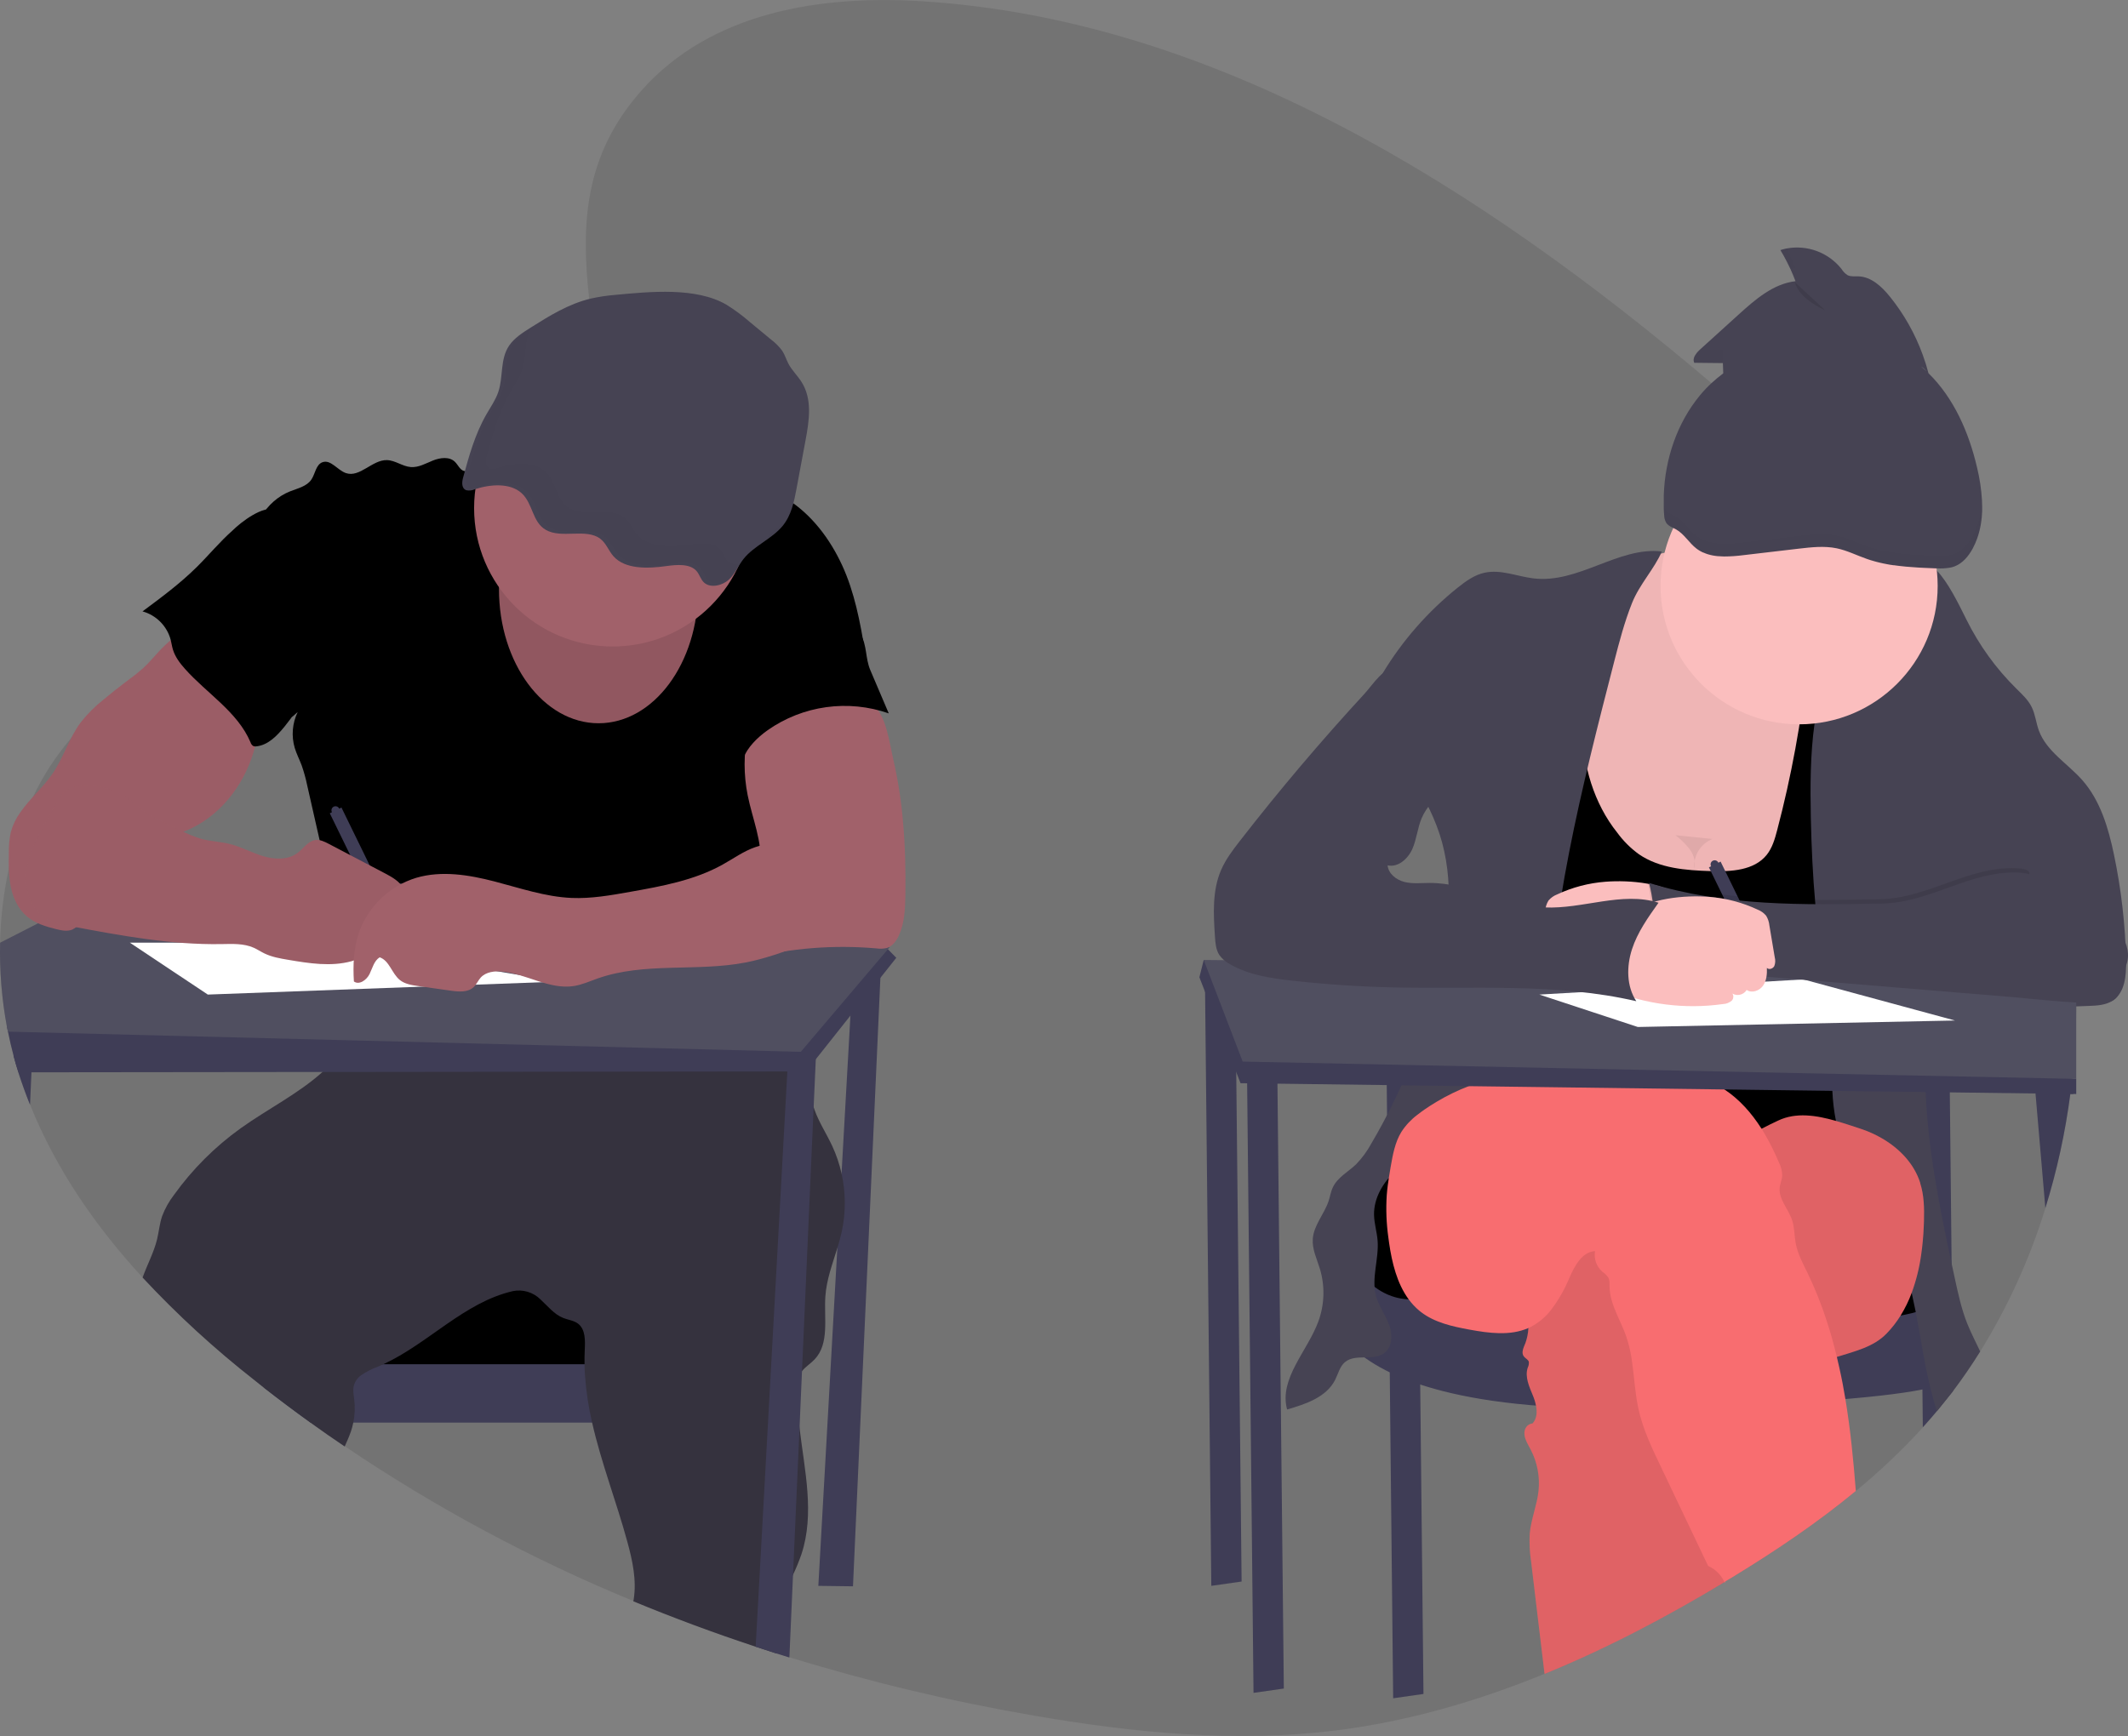 <svg width="299" height="244" viewBox="0 0 299 244" fill="none" xmlns="http://www.w3.org/2000/svg">
<rect x="0" y="0" width="299" height="244" fill="#808080" stroke="none"/>
<g id="undraw_exams_g-4-ow 1" clip-path="url(#clip0_38_4)">
<path id="Vector" opacity="0.1" d="M291.73 141.445C291.73 141.63 291.73 141.816 291.73 141.998C291.697 145.194 291.507 148.383 291.161 151.563C291.162 151.582 291.162 151.602 291.161 151.621C291.133 151.885 291.103 152.146 291.072 152.411C291.021 152.857 290.966 153.301 290.905 153.748C290.196 159.185 289.022 164.551 287.398 169.788C285.221 176.865 282.144 183.633 278.241 189.927C277.04 191.851 275.762 193.714 274.405 195.515C273.681 196.469 272.942 197.402 272.178 198.319C271.643 198.962 271.097 199.594 270.542 200.215L270.195 200.598C267.271 203.805 264.119 206.796 260.764 209.55C255.289 214.083 249.393 218.027 243.404 221.685C243.063 221.895 242.719 222.102 242.375 222.293C242.351 222.311 242.326 222.326 242.299 222.339C234.159 227.255 225.717 231.691 217.02 235.243C207.498 239.142 197.666 241.976 187.579 243.216C173.518 244.942 159.288 243.538 145.313 241.126C133.69 239.131 122.208 236.391 110.937 232.922L109.082 232.341C108.121 232.036 107.16 231.724 106.201 231.406C100.407 229.491 94.678 227.364 89.013 225.025C74.787 219.172 61.197 211.883 48.454 203.272C46.831 202.182 45.232 201.068 43.656 199.93C41.454 198.346 39.278 196.715 37.128 195.038L35.802 194.011C30.176 189.611 24.905 184.776 20.038 179.551C13.492 172.434 7.897 164.407 4.219 155.243C3.639 153.802 3.108 152.335 2.625 150.84L2.58 150.691C2.336 149.931 2.111 149.172 1.904 148.382C1.6 147.251 1.333 146.107 1.104 144.948C1.056 144.726 1.013 144.505 0.973 144.28C0.246 140.38 -0.075 136.416 0.015 132.451C0.091 128.977 0.499 125.517 1.232 122.12C1.983 118.598 3.139 115.176 4.679 111.92C6.07 108.992 7.843 106.261 9.951 103.798C11.432 102.076 13.098 100.521 14.918 99.161C18.219 96.706 21.878 94.996 25.672 93.643C27.454 93.005 29.262 92.446 31.078 91.927C32.364 91.556 33.657 91.203 34.944 90.857L38.74 89.833C41.174 89.171 43.608 88.49 46.005 87.755C52.539 85.761 58.943 83.349 64.866 79.751C65.803 79.183 66.758 78.56 67.713 77.892C68.93 77.047 70.128 76.129 71.315 75.139C72.513 74.136 73.688 73.064 74.807 71.927C74.98 71.751 75.151 71.575 75.321 71.395C76.234 70.435 77.119 69.43 77.94 68.384C78.342 67.874 78.731 67.354 79.102 66.826C79.617 66.093 80.103 65.349 80.553 64.583C82.811 60.755 84.204 56.531 84.04 52.08C84.016 51.346 83.95 50.615 83.842 49.889C83.447 47.206 83.066 44.587 82.786 42.025C81.612 31.43 82.108 21.823 90.069 12.795C99.968 1.574 115.504 -0.714 129.646 0.182C170.534 2.765 207.757 26.082 240.468 53.842C243.297 56.24 246.092 58.671 248.852 61.135C249.547 61.754 250.244 62.378 250.942 63.006C256.113 67.658 261.206 72.483 265.948 77.652C266.331 78.071 266.715 78.49 267.092 78.913C267.323 79.174 267.557 79.432 267.786 79.697C269.264 81.368 270.699 83.079 272.09 84.832C275.817 89.483 279.108 94.467 281.922 99.72C286.231 107.964 289.148 116.862 290.555 126.055C291.085 129.393 291.433 132.758 291.599 136.134C291.65 137.127 291.684 138.124 291.702 139.117C291.702 139.436 291.702 139.752 291.702 140.072C291.733 140.533 291.733 140.983 291.73 141.445Z" fill="black"/>
<path id="Vector_2" d="M119.851 136.349L114.983 222.883L119.851 222.946L123.805 135.134L119.851 136.349Z" fill="#3F3D56"/>
<path id="Vector_3" d="M101.903 180.192H41.67V193.257H101.903V180.192Z" fill="black"/>
<path id="Vector_4" d="M105.857 191.735V199.939H43.638C41.436 198.355 39.26 196.724 37.11 195.047V191.735H105.857Z" fill="#3F3D56"/>
<path id="Vector_5" d="M118.281 173.063C118.111 173.85 117.889 174.628 117.654 175.403C116.964 177.642 116.133 179.851 115.972 182.179C115.756 185.254 116.58 188.83 114.451 191.063C113.903 191.641 113.189 192.072 112.699 192.689C112.623 192.786 112.554 192.887 112.492 192.993C112.054 193.716 112.002 194.597 111.996 195.424C112.001 197.186 112.116 198.947 112.34 200.695C113.061 206.712 114.484 212.74 112.614 218.419C112.275 219.404 111.88 220.369 111.43 221.309C110.518 223.314 109.523 225.292 109.225 227.465C109.006 229.075 109.073 230.734 109.061 232.372C108.099 232.066 107.139 231.754 106.18 231.436C100.386 229.522 94.656 227.395 88.992 225.055C89.007 224.973 89.022 224.888 89.035 224.806C89.47 222.102 88.874 219.337 88.15 216.699C86.628 211.111 84.475 205.578 83.2 199.951C82.687 197.753 82.35 195.518 82.193 193.266C82.157 192.762 82.135 192.254 82.132 191.747C82.117 191.085 82.132 190.422 82.16 189.754C82.224 188.42 82.281 186.837 81.214 186.026C80.626 185.585 79.851 185.509 79.166 185.242C77.846 184.728 76.942 183.537 75.896 182.583C75.397 182.099 74.787 181.744 74.12 181.548C73.453 181.352 72.748 181.322 72.066 181.459C65.228 183.024 60.202 188.818 53.838 191.747C53.592 191.863 53.345 191.972 53.096 192.075C52.273 192.376 51.489 192.776 50.763 193.266C50.252 193.62 49.882 194.142 49.716 194.74C49.555 195.384 49.695 196.059 49.774 196.721C49.902 197.798 49.856 198.889 49.637 199.951C49.555 200.363 49.446 200.769 49.312 201.166C49.068 201.886 48.743 202.591 48.432 203.293C46.81 202.204 45.211 201.089 43.635 199.951C41.433 198.367 39.257 196.736 37.107 195.059L35.802 194.011C30.176 189.611 24.905 184.776 20.038 179.551C20.686 177.727 21.623 176.032 22.073 174.163C22.329 173.091 22.423 171.976 22.776 170.933C23.183 169.853 23.749 168.839 24.455 167.925C27.042 164.322 30.201 161.165 33.806 158.579C37.575 155.881 41.929 153.717 45.32 150.654C46.697 149.451 47.883 148.046 48.84 146.489C48.898 146.395 48.953 146.294 49.001 146.185C49.266 145.635 49.45 145.049 49.546 144.447C49.789 143.086 49.753 141.591 49.874 140.284C54.006 140.999 58.219 141.125 62.386 140.661C67.238 140.117 71.984 138.771 76.836 138.248C77.201 138.206 77.569 138.172 77.937 138.142C79.492 138.017 81.049 137.99 82.61 138.008C83.915 138.008 85.22 138.066 86.525 138.109L100.893 138.595C102.484 138.649 104.108 138.71 105.59 139.291C107.348 139.98 108.756 141.354 109.885 142.864C110.028 143.058 110.171 143.253 110.305 143.453C111.233 144.806 111.978 146.277 112.519 147.826C112.577 147.984 112.632 148.13 112.684 148.303C112.82 148.725 112.939 149.15 113.046 149.582C113.128 149.919 113.201 150.256 113.268 150.597C113.602 152.28 113.8 154 114.329 155.625C114.366 155.744 114.405 155.862 114.448 155.978C115.084 157.758 116.139 159.354 116.936 161.064C117.511 162.303 117.95 163.6 118.244 164.932C118.84 167.609 118.853 170.382 118.281 173.063Z" fill="#35323E"/>
<path id="Vector_6" d="M74.609 64.325C73.326 63.304 71.464 64.051 69.961 64.711C68.701 65.267 67.404 65.735 66.079 66.112C65.808 66.216 65.514 66.246 65.228 66.2C64.619 66.054 64.364 65.334 63.91 64.896C63.123 64.139 61.833 64.319 60.817 64.729C59.801 65.139 58.797 65.732 57.708 65.641C56.546 65.549 55.536 64.692 54.361 64.665C52.293 64.617 50.556 67.163 48.6 66.488C47.407 66.078 46.47 64.528 45.296 64.969C44.383 65.315 44.301 66.576 43.751 67.4C43.103 68.36 41.84 68.63 40.76 69.056C37.356 70.399 35.102 74.188 35.546 77.816C35.793 79.818 36.763 81.653 37.405 83.565C39.309 89.122 38.655 95.39 41.056 100.75C41.36 100.465 41.53 100.358 41.825 100.076C41.066 101.648 40.92 103.446 41.414 105.12C41.667 105.961 42.078 106.745 42.388 107.569C42.71 108.492 42.97 109.436 43.167 110.394L45.813 122.056C46.848 126.614 47.885 131.172 48.064 135.839C48.176 138.874 47.944 141.911 47.371 144.894C52.165 144.1 56.552 141.977 61.41 142.004C63.193 142.004 64.96 142.308 66.727 142.551C71.88 143.271 77.078 143.623 82.281 143.605C83.091 143.651 83.901 143.538 84.666 143.271C85.336 142.985 85.883 142.478 86.516 142.11C87.754 141.381 89.254 141.199 90.68 141.199C97.187 141.08 103.457 143.459 109.921 144.298C112.474 138.947 112.626 132.536 110.667 126.942C110.086 125.28 109.304 123.661 109.073 121.913C108.98 120.839 108.955 119.761 109 118.683C108.99 115.926 108.492 113.192 107.53 110.607C107.153 109.595 106.7 108.565 106.739 107.487C106.779 106.408 107.311 105.402 107.835 104.448C108.896 102.504 109.964 100.541 111.464 98.9C113 97.204 114.923 95.913 116.824 94.646L121.518 91.498C120.876 87.448 120.048 83.182 118.33 79.457C116.611 75.731 114.04 72.307 110.563 70.128C109.391 69.424 108.164 68.814 106.895 68.305C105.118 67.558 103.268 66.898 101.343 66.786C99.153 66.662 96.996 67.248 94.833 67.612C88.025 68.758 80.012 68.618 74.609 64.325Z" fill="black"/>
<path id="Vector_7" d="M125.935 134.611L123.702 137.428L119.492 142.736L114.624 148.871L113.265 150.585H110.627L45.317 150.661L4.417 150.706H2.592C2.348 149.947 2.123 149.187 1.916 148.397C1.612 147.267 1.346 146.122 1.116 144.963C1.068 144.742 1.025 144.52 0.986 144.295L15.825 134.605L21.404 134.575L38.47 134.478L48.001 134.423H49.741H50.833L57.184 134.389L105.596 134.113L108.072 134.098H109.146L111.99 134.083L122.573 134.022L124.605 133.25L124.754 133.408L125.935 134.611Z" fill="#3F3D56"/>
<path id="Vector_8" d="M125.022 133.092L124.77 133.396L123.109 135.35L119.689 139.382L112.519 147.826L49.001 146.206L1.104 144.991C1.056 144.769 1.013 144.547 0.973 144.322C0.246 140.423 -0.075 136.459 0.015 132.493L5.327 129.777L6.543 129.151L16.013 124.29L24.324 120.036L46.002 122.849L50.802 123.472L52.974 123.752L56.153 124.165L56.421 124.201L106.271 130.658L111.78 131.372L115.014 131.792L124.98 133.086L125.022 133.092Z" fill="#504F60"/>
<path id="Vector_9" d="M114.679 147.677L114.627 148.871L114.323 155.613L112.687 192.683L112.34 200.695L111.427 221.309L110.913 232.952L109.057 232.372C108.096 232.066 107.136 231.754 106.177 231.436L110.627 150.612L110.721 148.916L112.681 148.309L114.679 147.677Z" fill="#3F3D56"/>
<path id="Vector_10" d="M4.557 147.589L4.42 150.709L4.219 155.267C3.639 153.827 3.108 152.359 2.625 150.864L2.58 150.715C2.336 149.956 2.111 149.196 1.904 148.406L4.557 147.589Z" fill="#3F3D56"/>
<path id="Vector_11" d="M84.107 101.647C91.835 101.647 98.1 93.212 98.1 82.808C98.1 72.404 91.835 63.969 84.107 63.969C76.378 63.969 70.113 72.404 70.113 82.808C70.113 93.212 76.378 101.647 84.107 101.647Z" fill="#A1616A"/>
<path id="Vector_12" opacity="0.1" d="M84.107 101.647C91.835 101.647 98.1 93.212 98.1 82.808C98.1 72.404 91.835 63.969 84.107 63.969C76.378 63.969 70.113 72.404 70.113 82.808C70.113 93.212 76.378 101.647 84.107 101.647Z" fill="black"/>
<path id="Vector_13" d="M86.084 90.86C96.836 90.86 105.553 82.153 105.553 71.414C105.553 60.674 96.836 51.967 86.084 51.967C75.331 51.967 66.615 60.674 66.615 71.414C66.615 82.153 75.331 90.86 86.084 90.86Z" fill="#A1616A"/>
<path id="Vector_14" d="M86.47 41.442C85.282 41.537 84.101 41.716 82.938 41.98C79.86 42.727 77.198 44.386 74.606 46.015C73.444 46.747 72.249 47.51 71.528 48.586C70.232 50.515 70.734 52.97 70.007 55.112C69.629 56.212 68.936 57.2 68.349 58.224C66.734 61.031 65.888 64.115 65.057 67.169C64.887 67.801 64.838 68.658 65.529 68.901C65.926 68.983 66.34 68.936 66.709 68.767C68.89 68.047 71.662 67.841 73.28 69.302C74.898 70.763 74.761 73.355 76.687 74.467C78.892 75.753 82.336 74.2 84.338 75.716C85.196 76.367 85.506 77.409 86.209 78.193C87.845 80.016 90.994 79.928 93.613 79.56C95.116 79.347 96.959 79.204 97.872 80.259C98.31 80.757 98.435 81.441 98.943 81.891C99.855 82.705 101.525 82.291 102.417 81.456C103.308 80.62 103.734 79.49 104.476 78.551C105.921 76.728 108.461 75.734 109.952 73.933C111.199 72.413 111.576 70.511 111.917 68.676L113.186 61.873C113.7 59.114 114.168 56.1 112.614 53.669C112.06 52.794 111.266 52.04 110.788 51.135C110.469 50.527 110.29 49.886 109.918 49.312C109.478 48.714 108.952 48.183 108.358 47.738L105.355 45.255C104.329 44.358 103.231 43.545 102.073 42.825C97.787 40.33 91.368 40.986 86.47 41.442Z" fill="#464353"/>
<path id="Vector_15" d="M22.344 91.535C21.623 92.3 20.957 93.127 20.184 93.844C19.504 94.448 18.794 95.016 18.055 95.545C16.862 96.437 15.696 97.359 14.556 98.314C13.367 99.252 12.291 100.326 11.35 101.513C9.725 103.692 8.956 106.402 7.435 108.653C6.09 110.65 4.195 112.227 2.829 114.208C2.23 115.041 1.785 115.974 1.515 116.964C1.314 117.922 1.223 118.899 1.244 119.878C1.217 121.482 1.192 123.105 1.521 124.675C1.85 126.246 2.571 127.79 3.806 128.82C4.952 129.777 6.434 130.218 7.885 130.582C8.633 130.768 9.443 130.941 10.154 130.646C10.675 130.383 11.127 130.002 11.475 129.534L15.177 125.28C17.653 122.424 20.227 119.507 23.625 117.836C24.689 117.316 25.812 116.924 26.88 116.42C31.406 114.241 34.606 109.781 35.847 104.919C36.152 103.731 36.346 102.519 36.544 101.306L37.08 97.982C37.121 97.816 37.121 97.641 37.08 97.475C36.996 97.287 36.861 97.127 36.69 97.013C34.111 94.933 31.697 92.657 29.468 90.207C28.939 89.623 28.443 88.824 27.832 88.335C27.065 87.727 27.123 87.773 26.201 88.335C24.783 89.232 23.487 90.307 22.344 91.535Z" fill="#A1616A"/>
<path id="Vector_16" d="M47.669 113.655C47.638 113.584 47.593 113.521 47.537 113.468C47.481 113.415 47.415 113.374 47.343 113.347C47.271 113.321 47.194 113.309 47.117 113.312C47.04 113.316 46.964 113.335 46.895 113.369C46.826 113.403 46.764 113.45 46.713 113.508C46.663 113.566 46.624 113.634 46.6 113.707C46.577 113.78 46.568 113.857 46.575 113.934C46.582 114.011 46.604 114.085 46.641 114.153L46.337 114.302L55.408 132.873L57.047 132.074L47.976 113.491L47.669 113.655Z" fill="#3F3D56"/>
<path id="Vector_17" opacity="0.04" d="M22.344 91.535C21.623 92.3 20.957 93.127 20.184 93.844C19.504 94.448 18.794 95.016 18.055 95.545C16.862 96.437 15.696 97.359 14.556 98.314C13.367 99.252 12.291 100.326 11.35 101.513C9.725 103.692 8.956 106.402 7.435 108.653C6.09 110.65 4.195 112.227 2.829 114.208C2.23 115.041 1.785 115.974 1.515 116.964C1.314 117.922 1.223 118.899 1.244 119.878C1.217 121.482 1.192 123.105 1.521 124.675C1.85 126.246 2.571 127.79 3.806 128.82C4.952 129.777 6.434 130.218 7.885 130.582C8.633 130.768 9.443 130.941 10.154 130.646C10.675 130.383 11.127 130.002 11.475 129.534L15.177 125.28C17.653 122.424 20.227 119.507 23.625 117.836C24.689 117.316 25.812 116.924 26.88 116.42C31.406 114.241 34.606 109.781 35.847 104.919C36.152 103.731 36.346 102.519 36.544 101.306L37.08 97.982C37.121 97.816 37.121 97.641 37.08 97.475C36.996 97.287 36.861 97.127 36.69 97.013C34.111 94.933 31.697 92.657 29.468 90.207C28.939 89.623 28.443 88.824 27.832 88.335C27.065 87.727 27.123 87.773 26.201 88.335C24.783 89.232 23.487 90.307 22.344 91.535Z" fill="black"/>
<path id="Vector_18" d="M127.215 125.76C127.185 127.699 127.109 129.695 126.303 131.463C125.956 132.229 125.418 132.983 124.611 133.235C124.124 133.347 123.619 133.366 123.124 133.29C117.156 132.766 111.142 133.242 105.331 134.699C106.882 131.6 105.991 127.884 106.42 124.444C106.539 123.506 106.755 122.582 106.837 121.64C107.141 118.298 105.708 115.052 105.051 111.753C104.481 108.896 104.481 105.955 105.051 103.099C105.163 102.364 105.416 101.657 105.796 101.018C106.242 100.396 106.828 99.887 107.506 99.532C109.97 98.131 112.875 97.97 115.644 98.155C117.508 98.28 121.247 98.104 122.801 99.249C124.502 100.504 125.04 104.719 125.5 106.666C126.188 109.653 126.655 112.687 126.899 115.742C127.197 119.072 127.261 122.418 127.215 125.76Z" fill="#A1616A"/>
<path id="Vector_19" d="M18.246 132.487L29.198 139.78L78.479 137.957L45.929 132.487H18.246Z" fill="white"/>
<path id="Vector_20" d="M32.687 74.546C30.889 76.129 29.365 77.995 27.661 79.681C25.325 81.997 22.669 83.966 20.026 85.925C20.974 86.19 21.836 86.696 22.53 87.394C23.223 88.092 23.723 88.957 23.98 89.906C24.096 90.353 24.154 90.817 24.285 91.255C24.589 92.291 25.258 93.184 25.976 93.99C29.061 97.463 33.377 100.033 35.197 104.321C35.256 104.529 35.385 104.711 35.562 104.837C35.71 104.903 35.874 104.922 36.033 104.892C37.679 104.719 38.938 103.394 39.988 102.105C42.178 99.371 44.079 96.351 45.159 93.014C46.239 89.678 46.413 85.989 45.235 82.683C44.648 81.037 43.742 79.523 42.841 78.025C42.052 76.715 41.265 75.406 40.481 74.1C40.07 73.41 39.547 72.009 38.74 71.669C37.001 70.921 33.803 73.431 32.687 74.546Z" fill="black"/>
<path id="Vector_21" d="M122.287 94.184L124.876 100.261C122.058 99.278 119.046 98.978 116.089 99.388C113.132 99.797 110.315 100.904 107.871 102.616C106.396 103.67 105.042 104.995 104.376 106.678C104.047 106.741 103.707 106.709 103.396 106.587C103.084 106.465 102.813 106.258 102.614 105.989C102.225 105.443 101.999 104.798 101.963 104.129C101.723 101.795 102.608 99.507 103.484 97.326C103.892 96.305 104.312 95.263 105.036 94.433C105.76 93.604 106.721 93.057 107.682 92.54C110.749 90.846 113.961 89.429 117.28 88.305C118.679 87.852 120.146 87.861 120.931 89.168C121.84 90.726 121.575 92.525 122.287 94.184Z" fill="black"/>
<path id="Vector_22" d="M18.31 112.418C18.958 112.935 19.527 113.545 20.193 114.038C20.898 114.526 21.647 114.946 22.432 115.293L25.431 116.733C26.361 117.215 27.334 117.61 28.337 117.912C29.62 118.255 30.968 118.288 32.258 118.608C33.885 119.009 35.373 119.844 36.976 120.327C38.579 120.81 40.456 120.889 41.795 119.884C42.631 119.255 43.264 118.216 44.301 118.061C44.971 117.972 45.615 118.295 46.212 118.608L54.018 122.706C55.07 123.259 56.184 123.873 56.734 124.928C57.285 125.982 56.914 127.583 55.755 127.857C55.351 127.903 54.944 127.926 54.538 127.927C54.136 127.975 53.698 128.212 53.644 128.616C53.642 128.867 53.708 129.114 53.835 129.33C54.185 130.133 54.288 131.093 53.881 131.871C53.473 132.648 52.472 133.132 51.672 132.782C51.809 133.958 50.528 134.781 49.388 135.094C46.51 135.881 43.459 135.398 40.517 134.9C39.361 134.705 38.187 134.505 37.134 133.988C36.629 133.742 36.161 133.426 35.65 133.198C34.247 132.575 32.653 132.658 31.12 132.685C24.029 132.809 16.999 131.497 10.027 130.19C8.734 129.947 7.404 129.689 6.3 128.975C4.171 127.589 3.38 124.745 3.73 122.229C4.079 119.714 5.357 117.435 6.613 115.223L8.241 112.357C8.454 111.918 8.751 111.526 9.117 111.203C11.511 109.377 16.26 110.771 18.31 112.418Z" fill="#A1616A"/>
<path id="Vector_23" opacity="0.04" d="M18.31 112.418C18.958 112.935 19.527 113.545 20.193 114.038C20.898 114.526 21.647 114.946 22.432 115.293L25.431 116.733C26.361 117.215 27.334 117.61 28.337 117.912C29.62 118.255 30.968 118.288 32.258 118.608C33.885 119.009 35.373 119.844 36.976 120.327C38.579 120.81 40.456 120.889 41.795 119.884C42.631 119.255 43.264 118.216 44.301 118.061C44.971 117.972 45.615 118.295 46.212 118.608L54.018 122.706C55.07 123.259 56.184 123.873 56.734 124.928C57.285 125.982 56.914 127.583 55.755 127.857C55.351 127.903 54.944 127.926 54.538 127.927C54.136 127.975 53.698 128.212 53.644 128.616C53.642 128.867 53.708 129.114 53.835 129.33C54.185 130.133 54.288 131.093 53.881 131.871C53.473 132.648 52.472 133.132 51.672 132.782C51.809 133.958 50.528 134.781 49.388 135.094C46.51 135.881 43.459 135.398 40.517 134.9C39.361 134.705 38.187 134.505 37.134 133.988C36.629 133.742 36.161 133.426 35.65 133.198C34.247 132.575 32.653 132.658 31.12 132.685C24.029 132.809 16.999 131.497 10.027 130.19C8.734 129.947 7.404 129.689 6.3 128.975C4.171 127.589 3.38 124.745 3.73 122.229C4.079 119.714 5.357 117.435 6.613 115.223L8.241 112.357C8.454 111.918 8.751 111.526 9.117 111.203C11.511 109.377 16.26 110.771 18.31 112.418Z" fill="black"/>
<path id="Vector_24" d="M111.172 117.669C109.587 118.416 107.768 118.489 106.113 119.063C104.458 119.638 103.052 120.671 101.534 121.512C97.58 123.718 93.017 124.551 88.536 125.344C85.819 125.83 83.06 126.316 80.322 126.201C76.617 126.043 73.058 124.809 69.468 123.879C65.879 122.95 62.049 122.324 58.492 123.369C56.636 123.934 54.938 124.928 53.537 126.27C52.137 127.612 51.072 129.266 50.431 131.096C49.686 133.28 49.582 135.635 49.725 137.938C50.474 138.488 51.52 137.726 51.928 136.89C52.335 136.055 52.557 135.031 53.348 134.544C54.72 135.009 55.055 136.835 56.187 137.738C56.892 138.303 57.835 138.452 58.733 138.58L63.357 139.236C64.47 139.394 65.763 139.5 66.569 138.716C66.962 138.336 67.178 137.805 67.537 137.398C68.273 136.583 69.502 136.443 70.597 136.553C74.016 136.893 77.222 139.108 80.617 138.583C81.785 138.403 82.871 137.905 83.985 137.513C90.583 135.186 97.914 136.601 104.78 135.268C107.4 134.76 109.921 133.861 112.413 132.913C113.767 132.399 115.135 131.861 116.291 130.992C117.387 130.151 118.25 129.046 118.801 127.781C119.353 126.516 119.573 125.132 119.443 123.758C119.188 121.664 118.143 119.747 116.52 118.398C115.984 117.942 115.282 117.07 114.64 116.784C113.414 116.247 112.212 117.179 111.172 117.669Z" fill="#A1616A"/>
<g id="Group" opacity="0.1">
<path id="Vector_25" opacity="0.1" d="M102.283 78.852C101.775 78.402 101.65 77.719 101.212 77.22C100.299 76.166 98.456 76.309 96.953 76.521C94.334 76.889 91.173 76.974 89.549 75.154C88.846 74.37 88.536 73.331 87.678 72.678C85.676 71.158 82.233 72.714 80.027 71.429C78.102 70.308 78.226 67.707 76.62 66.263C75.014 64.82 72.23 65.008 70.049 65.729C69.68 65.898 69.267 65.945 68.869 65.862C68.178 65.619 68.227 64.762 68.397 64.13C69.228 61.077 70.074 57.993 71.689 55.185C72.276 54.161 72.97 53.173 73.347 52.074C74.007 50.147 73.669 47.969 74.536 46.145C73.605 46.753 72.711 47.416 72.136 48.273C70.84 50.202 71.342 52.657 70.615 54.799C70.238 55.899 69.544 56.887 68.957 57.911C67.342 60.718 66.496 63.802 65.666 66.856C65.495 67.488 65.447 68.345 66.137 68.588C66.535 68.67 66.948 68.624 67.317 68.454C69.499 67.734 72.27 67.527 73.888 68.989C75.507 70.45 75.37 73.042 77.295 74.154C79.501 75.44 82.945 73.887 84.946 75.403C85.804 76.053 86.114 77.096 86.817 77.879C88.454 79.703 91.602 79.615 94.221 79.247C95.724 79.034 97.568 78.891 98.48 79.946C98.918 80.444 99.043 81.128 99.551 81.577C100.464 82.392 102.134 81.978 103.025 81.143C103.597 80.548 104.086 79.88 104.479 79.156C103.688 79.396 102.846 79.359 102.283 78.852Z" fill="black"/>
<path id="Vector_26" opacity="0.1" d="M107.825 75.509C107.63 75.761 107.448 76.024 107.281 76.296C108.449 75.464 109.687 74.686 110.56 73.626C110.787 73.351 110.99 73.058 111.169 72.751C109.955 73.62 108.689 74.419 107.825 75.509Z" fill="black"/>
</g>
<path id="Vector_27" d="M169.284 135.678L170.197 222.882L174.455 222.275L173.543 135.678H169.284Z" fill="#3F3D56"/>
<path id="Vector_28" d="M194.837 151.478L195.75 238.683L200.009 238.075L199.096 151.478H194.837Z" fill="#3F3D56"/>
<path id="Vector_29" d="M274.396 195.53L274.378 193.856V192.859L274.216 177.521L273.964 153.541L273.921 151.472H269.662L269.684 153.465L269.818 166.309L269.875 171.869L269.924 176.372L270.003 184.157L270.052 188.748V189.234L270.116 195.269L270.17 200.589L270.517 200.206C271.075 199.584 271.621 198.952 272.154 198.31L274.396 195.53Z" fill="#3F3D56"/>
<path id="Vector_30" d="M190.122 165.607L187.688 169.241L190.122 185.798L210.808 191.452H244.27L264.348 192.665L273.912 186.126L272.257 174.896L264.956 165.607H190.122Z" fill="black"/>
<path id="Vector_31" d="M187.688 169.241L186.472 179.335C186.472 179.335 180.083 199.125 231.494 197.912C282.905 196.7 274.083 192.662 274.083 192.662L273.778 180.951C273.778 180.951 275.57 186.494 249.442 185.743C223.314 184.993 198.944 182.568 198.944 182.568C198.944 182.568 189.818 184.181 187.688 169.241Z" fill="#3F3D56"/>
<path id="Vector_32" d="M230.52 78.767C227.588 80.101 225.367 82.686 223.88 85.546C222.392 88.405 221.556 91.544 220.731 94.661C219.861 97.949 218.988 101.246 218.538 104.615C217.735 110.607 218.337 116.906 221.093 122.287C223.849 127.668 228.942 132.01 234.904 133.046C237.207 133.451 239.574 133.368 241.901 133.128C246.107 132.684 250.251 131.771 254.254 130.409C258.437 128.996 262.791 126.821 264.652 122.813C265.732 120.488 265.823 117.839 265.772 115.28C265.628 108.307 264.574 101.383 262.635 94.682C262.073 92.738 261.419 90.778 260.226 89.14C259.034 87.502 257.403 86.302 255.739 85.19C248.624 80.404 239.272 74.792 230.52 78.767Z" fill="#FBBEBE"/>
<path id="Vector_33" opacity="0.05" d="M230.52 78.767C227.588 80.101 225.367 82.686 223.88 85.546C222.392 88.405 221.556 91.544 220.731 94.661C219.861 97.949 218.988 101.246 218.538 104.615C217.735 110.607 218.337 116.906 221.093 122.287C223.849 127.668 228.942 132.01 234.904 133.046C237.207 133.451 239.574 133.368 241.901 133.128C246.107 132.684 250.251 131.771 254.254 130.409C258.437 128.996 262.791 126.821 264.652 122.813C265.732 120.488 265.823 117.839 265.772 115.28C265.628 108.307 264.574 101.383 262.635 94.682C262.073 92.738 261.419 90.778 260.226 89.14C259.034 87.502 257.403 86.302 255.739 85.19C248.624 80.404 239.272 74.792 230.52 78.767Z" fill="black"/>
<path id="Vector_34" d="M227.226 117.012C228.075 118.178 229.101 119.203 230.268 120.051C233.164 122.05 236.881 122.321 240.398 122.43C243.221 122.515 246.458 122.354 248.228 120.154C249.025 119.164 249.384 117.9 249.707 116.669C251.697 109.113 253.11 101.416 253.935 93.646L261.99 93.674C265.477 108.584 265.191 124.083 264.886 139.394L264.445 161.721L259.256 161.171C246.932 159.867 234.591 158.564 222.2 158.339C214.941 158.206 207.679 158.445 200.444 159.056L211.745 125.493C213.211 121.129 214.693 116.708 215.036 112.123C215.532 105.472 213.664 98.45 216.253 92.297C216.46 91.802 216.722 91.288 217.193 91.03C217.665 90.772 218.261 90.836 218.802 90.906C219.825 91.042 222.949 90.906 223.691 91.559C224.786 92.507 224.062 92.65 223.676 94.178C222.985 96.913 222.331 99.444 222.34 102.294C222.349 107.468 223.956 112.932 227.226 117.012Z" fill="black"/>
<path id="Vector_35" d="M274.396 195.53C275.753 193.731 277.031 191.869 278.232 189.942C277.624 188.642 276.954 187.372 276.422 186.044C275.607 184.008 275.138 181.851 274.676 179.709C274.518 178.979 274.36 178.25 274.204 177.521C272.501 169.587 270.901 161.541 270.569 153.499C270.539 152.83 270.519 152.162 270.511 151.493C270.511 151.396 270.511 151.302 270.511 151.189C270.511 150.457 270.511 149.725 270.511 148.996C270.548 147.172 270.663 145.334 270.873 143.505C270.913 143.146 270.958 142.788 271.007 142.429C271.007 142.35 271.025 142.274 271.038 142.195L291.723 141.442L293.463 141.378C294.659 141.335 295.924 141.269 296.91 140.591C298.568 139.455 298.763 137.124 298.735 135.122C298.635 130.061 298.06 125.02 297.02 120.066C296.235 116.341 295.115 112.534 292.603 109.671C290.54 107.32 287.553 105.609 286.479 102.683C286.08 101.595 285.98 100.401 285.463 99.362C284.946 98.323 284.091 97.56 283.285 96.758C280.448 93.95 278.094 90.693 276.318 87.12C275.086 84.64 273.751 81.906 272.142 80.192C272.063 80.104 271.984 80.022 271.901 79.943C270.533 78.591 268.966 77.998 267.11 78.919C266.777 79.086 266.459 79.283 266.161 79.508C265.5 80.013 264.895 80.588 264.357 81.222C262.483 83.375 260.838 85.717 259.45 88.21C258.474 89.966 257.636 91.795 256.944 93.68C256.397 95.169 255.945 96.691 255.59 98.237C255.328 99.383 255.121 100.541 254.957 101.701C254.349 106.065 254.349 110.513 254.434 114.931C254.525 118.99 254.705 123.059 255.073 127.103C255.164 128.082 255.265 129.059 255.377 130.035C255.6 131.966 255.876 133.89 256.204 135.808C256.335 136.541 256.469 137.273 256.618 138.002C256.655 138.197 256.694 138.391 256.734 138.583L256.752 138.665C257.154 140.36 257.466 142.075 257.686 143.803C257.71 144.019 257.729 144.235 257.741 144.45C257.792 145.443 257.784 146.438 257.716 147.431C257.646 148.604 257.537 149.773 257.482 150.946C257.482 151.153 257.482 151.356 257.461 151.554C257.446 152.146 257.461 152.739 257.461 153.331C257.523 154.749 257.691 156.16 257.966 157.552C258.479 160.141 259.365 162.643 260.597 164.978C260.713 165.197 260.831 165.412 260.95 165.625C262.492 168.378 264.439 170.903 265.866 173.72C267.097 176.254 268.016 178.928 268.604 181.684C268.807 182.593 268.999 183.505 269.182 184.418C269.465 185.877 269.717 187.347 269.976 188.818C270 188.964 270.028 189.122 270.055 189.256C270.399 191.206 270.761 193.148 271.226 195.053C271.497 196.162 271.801 197.256 272.157 198.331L274.396 195.53Z" fill="#464353"/>
<path id="Vector_36" d="M270.332 171.581C270.332 171.854 270.313 172.128 270.301 172.404C270.247 173.737 270.124 175.067 269.933 176.387C269.681 178.19 269.24 179.961 268.616 181.671C268.203 182.796 267.677 183.876 267.046 184.895C266.487 185.8 265.832 186.643 265.093 187.408C263.268 189.304 260.64 189.909 258.097 190.708C256.926 191.046 255.796 191.508 254.723 192.084C254.531 192.191 254.343 192.306 254.16 192.428L250.978 194.533C249.987 195.187 248.973 195.864 248.292 196.833C248.18 196.998 248.079 197.17 247.988 197.347C247.557 198.239 247.242 199.183 247.051 200.155C245.396 207.04 243.738 213.931 242.603 220.92C242.527 221.381 242.454 221.846 242.375 222.311L242.348 222.457C242.334 222.423 242.318 222.389 242.299 222.357C234.159 227.273 225.717 231.709 217.02 235.261L215.131 219.461C214.934 218.177 214.869 216.876 214.936 215.578C215.115 213.533 215.949 211.594 216.174 209.556C216.387 207.56 216.01 205.545 215.088 203.761C214.729 203.068 214.279 202.388 214.197 201.613C214.115 200.838 214.562 200.13 215.341 200.051C215.949 199.377 215.998 198.456 215.818 197.545C215.723 197.069 215.58 196.603 215.392 196.156C214.875 194.886 214.221 193.503 214.665 192.206C214.783 191.971 214.835 191.708 214.817 191.446C214.821 191.43 214.821 191.414 214.817 191.398C214.714 191.057 214.309 190.908 214.099 190.62C213.704 190.082 214.099 189.35 214.343 188.73C214.579 188.064 214.717 187.367 214.75 186.661C214.784 186.269 214.808 185.874 214.851 185.485C214.91 184.958 215.005 184.437 215.134 183.923C215.873 181.012 217.65 178.471 220.132 176.776C221.315 175.98 222.632 175.4 223.84 174.649C225.077 173.816 226.258 172.903 227.375 171.915C230.054 169.687 232.839 167.586 235.731 165.613C238.841 163.492 242.062 161.538 245.381 159.761C246.091 159.378 246.8 159.005 247.51 158.643C248.283 158.238 249.061 157.854 249.844 157.491C252.35 156.297 255.194 156.744 257.966 157.54C259.128 157.871 260.275 158.266 261.382 158.624C262.463 158.976 263.504 159.442 264.485 160.016C266.94 161.456 268.969 163.583 269.812 166.269C269.813 166.286 269.813 166.304 269.812 166.321C270.347 168.004 270.38 169.809 270.332 171.581Z" fill="#F86D70"/>
<path id="Vector_37" opacity="0.1" d="M270.332 171.581C270.332 171.854 270.313 172.128 270.301 172.404C270.247 173.737 270.124 175.067 269.933 176.387C269.681 178.19 269.24 179.961 268.616 181.671C268.203 182.796 267.677 183.876 267.046 184.895C266.487 185.8 265.832 186.643 265.093 187.408C263.268 189.304 260.64 189.909 258.097 190.708C256.926 191.046 255.796 191.508 254.723 192.084C254.531 192.191 254.343 192.306 254.16 192.428L250.978 194.533C249.987 195.187 248.973 195.864 248.292 196.833C248.18 196.998 248.079 197.17 247.988 197.347C247.557 198.239 247.242 199.183 247.051 200.155C245.396 207.04 243.738 213.931 242.603 220.92C242.527 221.381 242.454 221.846 242.375 222.311L242.348 222.457C242.334 222.423 242.318 222.389 242.299 222.357C234.159 227.273 225.717 231.709 217.02 235.261L215.131 219.461C214.934 218.177 214.869 216.876 214.936 215.578C215.115 213.533 215.949 211.594 216.174 209.556C216.387 207.56 216.01 205.545 215.088 203.761C214.729 203.068 214.279 202.388 214.197 201.613C214.115 200.838 214.562 200.13 215.341 200.051C215.949 199.377 215.998 198.456 215.818 197.545C215.723 197.069 215.58 196.603 215.392 196.156C214.875 194.886 214.221 193.503 214.665 192.206C214.783 191.971 214.835 191.708 214.817 191.446C214.821 191.43 214.821 191.414 214.817 191.398C214.714 191.057 214.309 190.908 214.099 190.62C213.704 190.082 214.099 189.35 214.343 188.73C214.579 188.064 214.717 187.367 214.75 186.661C214.784 186.269 214.808 185.874 214.851 185.485C214.91 184.958 215.005 184.437 215.134 183.923C215.873 181.012 217.65 178.471 220.132 176.776C221.315 175.98 222.632 175.4 223.84 174.649C225.077 173.816 226.258 172.903 227.375 171.915C230.054 169.687 232.839 167.586 235.731 165.613C238.841 163.492 242.062 161.538 245.381 159.761C246.091 159.378 246.8 159.005 247.51 158.643C248.283 158.238 249.061 157.854 249.844 157.491C252.35 156.297 255.194 156.744 257.966 157.54C259.128 157.871 260.275 158.266 261.382 158.624C262.463 158.976 263.504 159.442 264.485 160.016C266.94 161.456 268.969 163.583 269.812 166.269C269.813 166.286 269.813 166.304 269.812 166.321C270.347 168.004 270.38 169.809 270.332 171.581Z" fill="black"/>
<path id="Vector_38" d="M241.447 121.251C241.417 121.18 241.372 121.117 241.316 121.064C241.26 121.011 241.194 120.97 241.121 120.943C241.049 120.917 240.972 120.905 240.895 120.909C240.818 120.912 240.743 120.932 240.674 120.965C240.604 120.999 240.542 121.046 240.492 121.104C240.441 121.162 240.403 121.23 240.379 121.303C240.355 121.376 240.347 121.454 240.354 121.53C240.36 121.607 240.383 121.682 240.419 121.749L240.115 121.898L249.186 140.469L250.826 139.67L241.755 121.087L241.447 121.251Z" fill="#3F3D56"/>
<path id="Vector_39" d="M252.788 101.799C263.541 101.799 272.257 93.092 272.257 82.352C272.257 71.612 263.541 62.906 252.788 62.906C242.036 62.906 233.319 71.612 233.319 82.352C233.319 93.092 242.036 101.799 252.788 101.799Z" fill="#FBBEBE"/>
<path id="Vector_40" d="M278.484 70.314C278.393 68.768 278.163 67.233 277.797 65.729C276.653 60.815 274.563 55.978 270.964 52.45C270.743 51.588 270.478 50.737 270.17 49.901C270.165 49.88 270.158 49.86 270.149 49.84C269.076 46.895 267.524 44.147 265.556 41.706C264.415 40.29 262.936 38.893 261.117 38.838C260.606 38.82 260.065 38.908 259.596 38.674C259.252 38.451 258.962 38.154 258.748 37.805C257.847 36.668 256.652 35.798 255.292 35.29C253.933 34.782 252.46 34.654 251.033 34.921L250.844 34.961C250.738 34.982 250.631 35.006 250.54 35.034C250.449 35.061 250.285 35.107 250.157 35.146C250.297 35.377 250.434 35.611 250.568 35.848C250.929 36.49 251.263 37.147 251.571 37.817C251.827 38.376 252.063 38.944 252.28 39.522C249.165 39.877 246.628 42.086 244.31 44.189L238.853 49.135C238.843 49.144 238.834 49.153 238.825 49.163L238.667 49.315C238.627 49.354 238.588 49.394 238.551 49.436C238.537 49.449 238.523 49.463 238.512 49.479C238.466 49.527 238.424 49.579 238.381 49.631C238.305 49.726 238.237 49.828 238.177 49.935C238.147 49.98 238.121 50.028 238.098 50.077C238.09 50.092 238.083 50.107 238.077 50.123C238.057 50.164 238.04 50.207 238.025 50.251C238.024 50.257 238.024 50.263 238.025 50.269C238.017 50.294 238.01 50.319 238.004 50.345C237.942 50.559 237.96 50.788 238.056 50.989L241.654 51.028H242.077C242.095 51.508 242.111 51.992 242.129 52.472C241.558 52.899 241.01 53.355 240.486 53.839C239.916 54.367 239.38 54.931 238.883 55.528C235.637 59.445 233.943 64.504 233.772 69.597C233.772 69.755 233.772 69.9 233.772 70.065C233.772 70.529 233.772 70.994 233.772 71.456C233.772 71.76 233.8 72.064 233.824 72.368C233.826 72.763 233.93 73.152 234.128 73.495C234.154 73.533 234.183 73.57 234.213 73.604C234.396 73.802 234.615 73.963 234.858 74.078L235.12 74.206C235.251 74.27 235.376 74.331 235.497 74.4C236.644 75.048 237.322 76.296 238.366 77.099C238.427 77.144 238.488 77.19 238.548 77.229L238.685 77.32L238.77 77.375L238.886 77.442C238.962 77.488 239.04 77.529 239.12 77.567L239.266 77.639H239.291C239.412 77.694 239.534 77.746 239.659 77.791L239.832 77.852L239.884 77.87C239.933 77.886 239.984 77.904 240.036 77.916C240.139 77.946 240.241 77.974 240.34 77.998L240.644 78.065C240.763 78.086 240.885 78.108 241.006 78.123L241.186 78.147L241.368 78.165C241.658 78.192 241.95 78.207 242.244 78.211C243.167 78.205 244.089 78.141 245.004 78.019L252.767 77.108C254.528 76.904 256.326 76.701 258.063 77.059C259.535 77.363 260.892 78.062 262.322 78.557C262.644 78.67 262.967 78.773 263.292 78.861C263.411 78.894 263.533 78.931 263.654 78.961L263.822 79.004L264.211 79.098C264.351 79.131 264.491 79.165 264.631 79.192C264.829 79.235 265.023 79.271 265.221 79.308C265.355 79.335 265.492 79.356 265.629 79.381H265.656L266.045 79.441H266.14L266.429 79.481C266.569 79.502 266.709 79.52 266.852 79.535C267.162 79.574 267.472 79.607 267.782 79.636C268.284 79.684 268.789 79.721 269.304 79.751L269.808 79.782L270.313 79.806L271.834 79.873H271.901H272.114C272.747 79.917 273.382 79.884 274.007 79.776C274.116 79.754 274.223 79.73 274.329 79.7C274.435 79.669 274.524 79.639 274.633 79.602C275.774 79.165 276.607 78.159 277.185 77.084C277.307 76.856 277.42 76.628 277.523 76.394C277.627 76.16 277.721 75.923 277.806 75.686C277.913 75.382 278.004 75.093 278.083 74.789C278.107 74.707 278.128 74.625 278.147 74.54C278.165 74.455 278.208 74.288 278.232 74.16C278.308 73.811 278.366 73.459 278.408 73.103C278.408 72.991 278.436 72.875 278.448 72.763C278.475 72.459 278.497 72.176 278.509 71.879C278.509 71.654 278.509 71.426 278.509 71.198C278.506 70.952 278.484 70.627 278.484 70.314ZM270.685 52.174C270.438 51.943 270.186 51.721 269.93 51.511C270.214 51.691 270.468 51.914 270.682 52.174H270.685Z" fill="#464353"/>
<path id="Vector_41" d="M215.423 81.283C213.132 81 210.86 79.997 208.599 80.49C207.185 80.793 205.968 81.672 204.836 82.574C200.625 85.945 197.044 90.034 194.259 94.652C193.787 95.343 193.455 96.119 193.283 96.937C193.137 97.885 193.395 98.848 193.702 99.757C195.783 105.898 200.234 111.027 202.26 117.186C204.389 123.664 203.65 130.743 202.08 137.379C200.134 145.572 196.972 153.427 192.699 160.685C192.118 161.764 191.392 162.758 190.539 163.638C189.431 164.701 187.944 165.461 187.287 166.853C186.983 167.46 186.894 168.153 186.678 168.803C186.07 170.627 184.598 172.188 184.455 174.112C184.348 175.579 185.045 176.968 185.468 178.366C186.181 180.767 186.105 183.333 185.252 185.688C183.709 189.912 179.676 193.752 180.847 198.094C183.46 197.344 186.356 196.369 187.588 193.947C188.023 193.09 188.239 192.069 188.972 191.443C190.435 190.2 192.927 191.325 194.481 190.182C195.655 189.313 195.698 187.533 195.175 186.165C194.652 184.798 193.751 183.595 193.35 182.188C192.65 179.651 193.769 176.968 193.563 174.346C193.465 173.13 193.091 171.966 193.064 170.757C193.012 168.408 194.314 166.199 196.045 164.604C197.776 163.009 199.914 161.952 202.019 160.909L209.977 156.959C212.864 155.531 216.028 153.79 216.974 150.715C217.333 149.564 217.336 148.336 217.354 147.133C217.625 128.747 222.237 110.732 226.821 92.923C227.533 90.164 228.257 87.393 229.316 84.744C230.374 82.094 232.446 79.967 233.502 77.506C227.378 76.789 221.784 82.079 215.423 81.283Z" fill="#464353"/>
<path id="Vector_42" d="M259.292 196.627C259.995 200.881 260.424 205.226 260.758 209.55C255.283 214.083 249.387 218.027 243.397 221.685C243.057 221.895 242.713 222.102 242.369 222.293L242.342 222.439C242.328 222.404 242.312 222.371 242.293 222.339C241.828 221.336 241.016 220.535 240.006 220.084C237.761 215.374 235.518 210.665 233.277 205.955C232.06 203.412 230.843 200.844 230.234 198.1C230.234 198.043 230.207 197.982 230.198 197.924C229.736 195.797 229.629 193.588 229.322 191.434C229.166 190.2 228.888 188.985 228.491 187.806C228.126 186.758 227.624 185.74 227.18 184.716C226.633 183.452 226.173 182.173 226.152 180.808C226.152 180.374 226.179 179.897 225.966 179.532C225.739 179.218 225.458 178.947 225.136 178.73C224.734 178.374 224.43 177.923 224.251 177.417C224.072 176.912 224.025 176.369 224.114 175.84C222.289 175.935 221.26 177.895 220.527 179.557C219.861 181.182 218.985 182.714 217.923 184.114C217.149 185.114 216.165 185.933 215.039 186.512C214.939 186.56 214.839 186.609 214.735 186.651C212.195 187.77 209.229 187.375 206.476 186.87C204.07 186.43 201.581 185.883 199.647 184.388L199.44 184.224C198.867 183.748 198.356 183.203 197.919 182.601C196.297 180.389 195.579 177.475 195.181 174.701C195.144 174.44 195.108 174.178 195.074 173.917C194.798 171.957 194.721 169.974 194.846 167.998C194.883 167.512 194.935 167.026 194.998 166.543C195.041 166.239 195.087 165.911 195.138 165.595C195.137 165.586 195.137 165.576 195.138 165.567C195.217 165.066 195.303 164.562 195.388 164.048C195.692 162.325 195.996 160.557 196.909 159.074C197.509 158.151 198.267 157.341 199.148 156.68C199.476 156.422 199.814 156.175 200.155 155.938C200.708 155.556 201.277 155.191 201.855 154.848C203.309 153.978 204.836 153.236 206.418 152.629C206.795 152.484 207.179 152.347 207.562 152.216C209.052 151.687 210.656 151.56 212.21 151.849C213.588 152.048 214.98 152.129 216.372 152.092C219.94 152.022 223.524 151.341 227.086 150.901C232.032 150.293 237.347 150.22 241.66 152.724C241.867 152.842 242.068 152.967 242.269 153.097C244.398 154.489 246.114 156.44 247.498 158.618C247.802 159.077 248.067 159.548 248.329 160.025C248.932 161.12 249.477 162.246 249.962 163.398C250.249 163.964 250.404 164.587 250.415 165.221C250.408 165.342 250.392 165.461 250.367 165.58C250.285 166.011 250.12 166.43 250.063 166.868C249.871 168.524 251.279 169.906 251.806 171.483C252.146 172.51 252.11 173.61 252.302 174.692C252.578 176.211 253.324 177.579 253.993 178.946C255.05 181.147 255.955 183.418 256.7 185.743C257.23 187.362 257.683 189.006 258.081 190.665C258.211 191.198 258.334 191.732 258.45 192.267C258.781 193.737 259.052 195.177 259.292 196.627Z" fill="#F86D70"/>
<path id="Vector_43" d="M291.726 151.63V153.757L291.334 153.751L290.896 153.745L286.004 153.684L273.952 153.526L270.569 153.483L269.693 153.471L264.616 153.407L257.461 153.313L242.281 153.116L215.94 152.775L206.433 152.654L202.619 152.605L199.108 152.56L196.921 152.529L194.849 152.502L179.49 152.304L175.231 152.25L174.303 152.238L173.701 150.685L169.323 139.409L168.523 137.349L169.132 134.918L171.87 136.741L173.555 136.951L201.302 140.396L206.51 141.044L217.552 142.417L228.37 143.76L232.61 144.286L257.704 147.403L264.716 148.275L270.52 148.995L291.158 151.56L291.726 151.63Z" fill="#3F3D56"/>
<path id="Vector_44" d="M169.132 134.918L174.608 149.199L291.726 151.63V136.133L169.132 134.918Z" fill="#504F60"/>
<path id="Vector_45" d="M175.216 150.718L176.129 237.923L180.387 237.315L179.475 150.718H175.216Z" fill="#3F3D56"/>
<path id="Vector_46" d="M291.334 153.748H290.896C290.187 159.184 289.013 164.551 287.388 169.788L286.004 153.684L285.947 152.997L291.063 152.408L291.234 152.389L291.334 153.748Z" fill="#3F3D56"/>
<path id="Vector_47" d="M274.691 143.426L230.125 144.337L216.284 139.78L253.397 137.653L274.691 143.426Z" fill="white"/>
<path id="Vector_48" d="M218.787 125.705C218.315 125.887 217.896 126.185 217.57 126.571C217.316 126.991 217.161 127.463 217.117 127.951L216.369 132.408C216.255 132.816 216.275 133.25 216.427 133.645C216.621 134.019 217.187 134.213 217.47 133.903C217.434 134.775 217.51 135.705 218.018 136.416C218.526 137.127 219.59 137.501 220.308 137.006C220.421 137.189 220.572 137.345 220.751 137.465C220.93 137.584 221.133 137.662 221.346 137.695C221.559 137.728 221.776 137.715 221.983 137.655C222.19 137.596 222.381 137.493 222.544 137.352C222.112 137.498 222.082 138.157 222.389 138.491C222.733 138.795 223.172 138.97 223.63 138.987C228.976 139.739 234.426 139.054 239.418 137.003C239.89 136.808 238.649 131.002 238.524 130.406C238.22 129.005 238.068 127.295 236.884 126.353C234.055 124.098 229.03 123.655 225.583 123.922C223.228 124.1 220.926 124.704 218.787 125.705Z" fill="#FBBEBE"/>
<path id="Vector_49" opacity="0.1" d="M264.132 126.38C253.129 126.59 241.898 126.769 231.397 123.478C232.4 127.361 232.33 131.442 231.196 135.289L282.643 139.543C284.824 139.722 293.868 140.743 295.994 140.229C298.121 139.716 278.153 133.147 278.959 131.114C281.177 125.514 288.605 122.232 283.254 122.023C276.501 121.755 270.937 126.252 264.132 126.38Z" fill="black"/>
<path id="Vector_50" d="M264.436 126.988C253.433 127.197 242.202 127.377 231.701 124.086C232.704 127.969 232.634 132.05 231.5 135.897L282.947 140.15C285.128 140.33 294.172 141.366 296.299 140.837C298.425 140.308 297.926 137.704 298.732 135.672C300.95 130.072 288.91 122.84 283.559 122.63C276.805 122.363 271.241 126.86 264.436 126.988Z" fill="#464353"/>
<path id="Vector_51" d="M246.941 127.832C247.414 128.013 247.833 128.311 248.158 128.698C248.412 129.118 248.568 129.59 248.615 130.078L249.363 134.535C249.475 134.943 249.455 135.376 249.305 135.772C249.11 136.146 248.542 136.34 248.262 136.03C248.295 136.902 248.222 137.832 247.714 138.543C247.206 139.254 246.141 139.628 245.42 139.133C245.308 139.316 245.157 139.472 244.977 139.592C244.798 139.711 244.595 139.789 244.383 139.822C244.17 139.855 243.953 139.842 243.746 139.782C243.539 139.723 243.347 139.62 243.184 139.479C243.616 139.625 243.65 140.284 243.343 140.618C242.997 140.922 242.558 141.097 242.098 141.114C236.754 141.866 231.305 141.181 226.313 139.13C225.842 138.935 227.08 133.129 227.208 132.533C227.512 131.132 227.664 129.422 228.847 128.48C231.673 126.225 236.702 125.781 240.148 126.049C242.502 126.227 244.804 126.832 246.941 127.832Z" fill="#FBBEBE"/>
<path id="Vector_52" d="M174.236 118.155C173.226 119.455 172.213 120.783 171.562 122.299C170.318 125.192 170.501 128.467 170.708 131.609C170.765 132.521 170.838 133.45 171.316 134.207C171.729 134.779 172.274 135.242 172.904 135.559C175.538 137.054 178.623 137.501 181.635 137.835C186.246 138.345 190.874 138.656 195.519 138.768C207.024 139.047 218.705 138.108 229.912 140.712C228.525 138.607 228.528 135.82 229.304 133.42C230.079 131.02 231.573 128.929 233.036 126.872C227.907 125.25 222.407 127.784 217.035 127.532C211.52 127.273 206.415 124.089 200.894 124.092C199.708 124.092 198.5 124.241 197.347 123.955C196.194 123.67 195.078 122.801 194.971 121.619C196.443 121.95 197.84 120.692 198.448 119.312C199.057 117.933 199.166 116.374 199.756 114.986C201.226 111.531 205.195 109.93 207.666 107.086C208.055 106.636 208.423 106.104 208.411 105.509C208.353 105.004 208.14 104.53 207.802 104.15C205.749 101.416 202.655 99.896 200.085 97.769C199.19 97.028 197.386 94.233 196.383 93.974C194.521 93.497 192.942 96.183 191.731 97.493C185.619 104.127 179.787 111.014 174.236 118.155Z" fill="#464353"/>
<path id="Vector_53" opacity="0.07" d="M235.406 117.383C236.177 117.954 236.862 118.633 237.441 119.398C237.729 119.782 237.935 120.222 238.044 120.689C238.154 121.157 238.165 121.642 238.077 122.114C237.982 121.233 238.179 120.346 238.637 119.587C239.094 118.829 239.787 118.24 240.611 117.912L235.406 117.383Z" fill="black"/>
<g id="Group_2" opacity="0.1">
<path id="Vector_54" opacity="0.1" d="M252.277 37.702C251.919 36.752 251.507 35.824 251.042 34.921C250.742 34.979 250.445 35.055 250.154 35.149C250.676 36.015 251.146 36.911 251.562 37.832C251.797 37.772 252.034 37.729 252.277 37.702Z" fill="black"/>
<path id="Vector_55" opacity="0.1" d="M269.927 49.682C270.009 49.749 270.088 49.825 270.167 49.895C270.162 49.875 270.155 49.856 270.146 49.837C270.077 49.787 270.004 49.735 269.927 49.682Z" fill="black"/>
<path id="Vector_56" opacity="0.1" d="M241.648 51.019C241.806 50.895 241.952 50.764 242.123 50.643L242.074 49.199L238.825 49.166C238.299 49.649 237.739 50.342 238.05 50.989L241.648 51.019Z" fill="black"/>
<path id="Vector_57" opacity="0.1" d="M277.167 75.315C276.589 76.391 275.756 77.4 274.615 77.834C273.736 78.168 272.768 78.138 271.828 78.095C268.622 77.965 265.361 77.822 262.331 76.761C260.914 76.263 259.557 75.567 258.072 75.26C256.335 74.902 254.537 75.106 252.776 75.312L245.013 76.224C242.722 76.491 240.17 76.692 238.342 75.288C237.295 74.486 236.62 73.237 235.473 72.593C234.989 72.319 234.414 72.143 234.101 71.681C233.903 71.338 233.798 70.95 233.797 70.554C233.772 70.235 233.757 69.916 233.745 69.597C233.712 70.524 233.729 71.452 233.797 72.377C233.798 72.773 233.903 73.161 234.101 73.504C234.405 73.963 234.989 74.139 235.473 74.416C236.62 75.06 237.298 76.309 238.342 77.111C240.167 78.515 242.722 78.326 245.013 78.047L252.776 77.135C254.537 76.929 256.335 76.725 258.072 77.084C259.545 77.387 260.901 78.086 262.331 78.585C265.373 79.645 268.622 79.8 271.828 79.918C272.768 79.958 273.736 79.991 274.615 79.657C275.756 79.223 276.589 78.214 277.167 77.138C278.287 75.057 278.6 72.696 278.481 70.317C278.416 72.059 277.967 73.766 277.167 75.315Z" fill="black"/>
</g>
<path id="Vector_58" opacity="0.1" d="M252.189 39.655L256.448 43.605C256.448 43.605 252.797 42.086 252.189 39.655Z" fill="black"/>
</g>
<defs>
<clipPath id="clip0_38_4">
<rect width="299" height="244" fill="white"/>
</clipPath>
</defs>
</svg>

